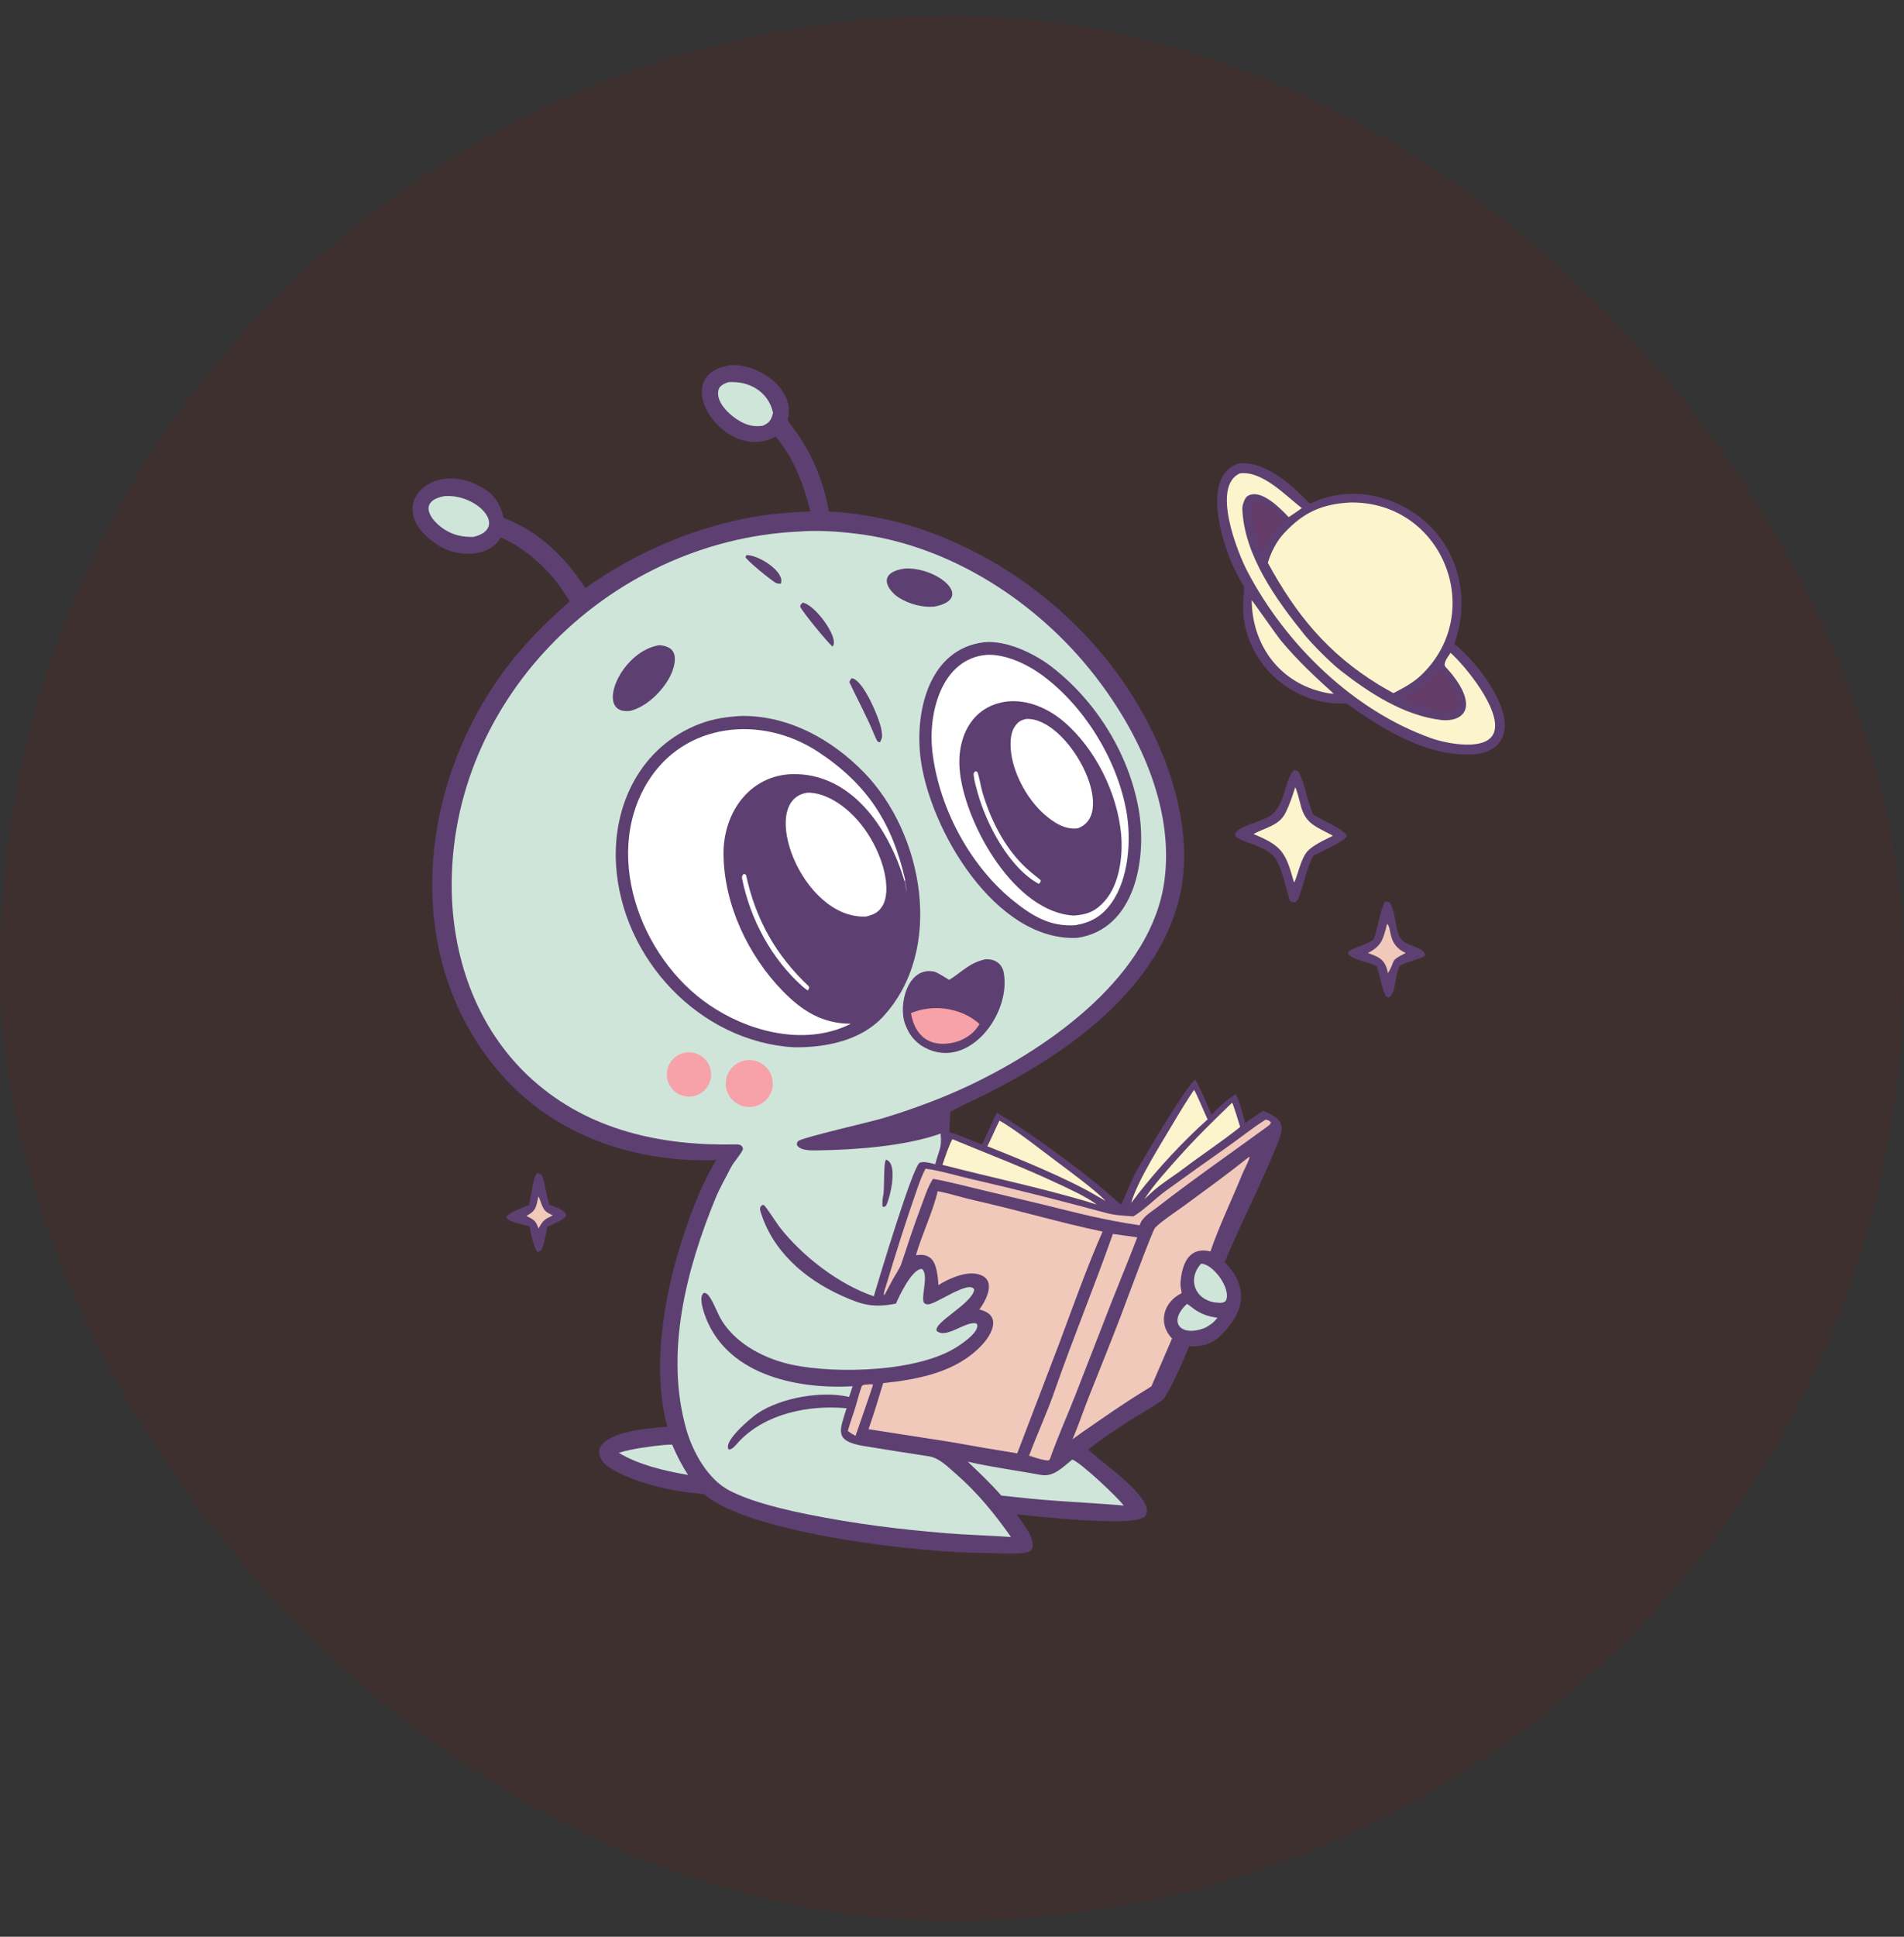 <svg width="60" height="61" viewBox="0 0 60 61" fill="none" xmlns="http://www.w3.org/2000/svg">
<rect x="0" y="0" width="60" height="61" fill="#333333" stroke="none"/>
<g clip-path="url(#clip0_290_6295)">
<path d="M0 0.5H60V60.5H0V0.5Z" fill="#AD1518" fill-opacity="0.1"/>
<path d="M23.011 11.504C23.899 11.438 25.099 12.267 24.819 13.226C24.882 13.321 24.952 13.422 25.02 13.514C25.593 14.275 25.956 15.181 26.121 16.116C26.784 16.129 27.797 16.305 28.43 16.482C31.597 17.37 34.423 19.601 36.019 22.478C36.997 24.229 37.681 26.529 37.1 28.524C36.286 31.326 33.507 33.247 31.028 34.481C30.665 34.662 30.299 34.82 29.948 35.018C29.935 35.235 29.926 35.449 29.917 35.666C30.225 35.733 30.62 35.938 30.949 36.041C31.116 35.721 31.249 35.354 31.418 35.049C32.409 35.65 33.359 36.347 34.276 37.056C34.638 37.336 34.981 37.651 35.334 37.945C35.455 37.669 35.664 37.156 35.801 36.909C36.06 36.438 37.375 34.22 37.658 34.009C37.733 34.051 38.11 34.95 38.179 35.107C38.424 34.867 38.642 34.636 38.942 34.466C39.069 34.699 39.166 35.107 39.24 35.371C39.41 35.242 39.624 35.108 39.805 34.99L39.833 35.001C40.55 35.285 40.45 35.547 40.202 36.155C39.71 37.364 39.09 38.55 38.593 39.752C39.324 40.501 39.258 41.253 38.529 42.002C38.206 42.335 37.933 42.411 37.471 42.408C37.282 42.86 36.946 43.662 36.668 44.065C36.614 44.144 35.698 44.674 35.54 44.78C35.116 45.062 34.702 45.321 34.294 45.653C34.765 46.095 35.312 46.445 35.753 46.924C35.903 47.087 36.16 47.37 36.142 47.606C36.138 47.673 36.11 47.734 36.058 47.777C35.678 48.098 32.659 47.76 32.037 47.697C32.211 47.959 32.54 48.333 32.545 48.657C32.546 48.733 32.525 48.794 32.467 48.847C32.313 48.988 31.28 48.913 31.029 48.911C29.134 48.924 23.575 48.306 22.184 47.053C21.233 46.992 19.993 46.721 19.181 46.208C18.939 46.056 18.764 45.704 18.985 45.48C19.416 45.044 20.451 44.988 21.031 44.936C20.503 43.003 20.965 40.581 21.6 38.73C21.859 37.976 22.155 37.224 22.568 36.539C20.024 36.623 17.514 35.79 15.8 33.843C12.448 30.038 13.224 24.206 16.363 20.53C16.876 19.929 17.367 19.463 17.952 18.939C17.826 18.753 17.701 18.537 17.565 18.362C17.109 17.778 16.465 17.219 15.782 16.927C15.403 17.58 14.42 17.544 13.858 17.202C11.978 16.058 13.543 14.431 15.155 15.333C15.578 15.569 15.75 15.843 15.874 16.311C16.998 16.746 17.791 17.534 18.448 18.52C20.058 17.383 21.931 16.578 23.881 16.258C24.422 16.169 24.991 16.137 25.538 16.106C25.314 15.23 25.032 14.455 24.442 13.746C22.855 14.646 20.965 11.808 23.011 11.504Z" fill="#5D4071"/>
<path d="M25.158 16.743C25.772 16.694 26.402 16.737 27.012 16.813C29.958 17.178 32.705 18.97 34.506 21.288C35.884 23.061 36.994 25.411 36.698 27.71C36.313 30.705 33.115 32.961 30.595 34.163C29.701 34.589 28.772 34.93 27.825 35.219C27.475 35.327 25.269 35.827 25.154 35.941C25.111 35.983 25.113 36.004 25.112 36.059C25.208 36.254 25.6 36.236 25.795 36.232C26.99 36.212 28.517 36.102 29.642 35.704C29.687 36.164 29.587 36.215 29.472 36.67C29.346 36.635 29.107 36.569 28.984 36.62C28.768 36.711 27.685 40.324 27.535 40.827C26.44 40.459 25.275 39.56 24.565 38.645C24.457 38.505 24.131 37.987 24.067 37.951C23.994 37.961 24.027 37.947 23.968 38.006C23.95 38.047 23.944 38.08 23.957 38.125C24.323 39.388 25.345 40.275 26.51 40.803C27.18 41.107 27.526 41.196 28.235 41.058C28.338 40.812 28.752 39.943 29.056 39.968C29.277 40.15 29.015 40.837 29.114 41.031C29.166 41.072 29.164 41.078 29.24 41.082C29.475 41.095 30.555 40.295 30.7 40.616C30.647 41.058 29.397 41.658 29.519 41.92C29.823 42.18 30.415 41.604 30.764 41.682C30.798 41.721 30.804 41.727 30.797 41.782C30.766 42.01 30.36 42.289 30.177 42.409C28.962 43.209 26.372 43.282 24.967 42.986C24.134 42.81 23.237 42.361 22.764 41.622C22.607 41.376 22.517 41.074 22.358 40.842C22.314 40.778 22.271 40.732 22.192 40.717C22.019 40.813 22.138 41.184 22.184 41.341C22.816 43.281 25.062 43.764 26.868 43.662C26.832 43.775 26.795 43.886 26.757 43.999C25.895 43.796 24.613 44.019 23.87 44.517C23.663 44.657 22.762 45.411 22.967 45.656C23.083 45.662 23.208 45.485 23.291 45.398C24.139 44.51 25.497 44.247 26.678 44.354C26.462 45.059 26.266 45.384 27.216 45.543C27.882 45.655 28.557 45.757 29.224 45.861C29.586 45.9 29.855 46.19 30.117 46.416C30.799 47.007 31.342 47.677 31.859 48.41C31.169 48.361 30.484 48.345 29.785 48.288C28.343 48.169 26.915 47.991 25.495 47.704C24.711 47.545 23.699 47.314 22.984 46.945C22.314 46.598 21.837 45.749 21.631 45.032C20.939 42.626 21.627 39.971 22.554 37.726C22.691 37.393 22.867 37.099 23.026 36.784C23.128 36.583 23.354 36.356 23.413 36.194C23.398 36.068 23.313 36.042 23.19 36.044C20.858 36.097 18.565 35.609 16.783 34.012C15.167 32.564 14.355 30.503 14.245 28.36C13.961 22.212 19.095 17.029 25.158 16.743Z" fill="#CFE5D9"/>
<path d="M23.381 22.549L23.415 22.549C24.861 22.55 26.202 23.279 27.225 24.328C29.108 26.259 29.775 29.931 27.816 32.033C27.122 32.777 26.019 32.997 25.023 32.986C22.044 32.812 19.602 30.2 19.414 27.253C19.293 25.349 20.198 23.508 22.044 22.801C22.487 22.632 22.911 22.574 23.381 22.549Z" fill="#5D4071"/>
<path d="M26.813 32.244C25.471 32.922 23.805 32.556 22.579 31.799C20.3 30.424 18.933 27.051 20.403 24.641C21.561 22.744 23.999 22.509 25.778 23.678C27.342 24.707 28.118 25.927 28.529 27.729L28.503 27.751C28.041 26.199 26.944 24.455 25.136 24.383C23.692 24.325 22.787 25.539 22.8 26.911C22.815 28.48 23.571 30.09 24.662 31.21C25.282 31.845 25.912 32.239 26.813 32.244Z" fill="white"/>
<path d="M25.444 24.967C25.723 24.958 26.01 25.063 26.251 25.197C27.02 25.625 27.595 26.486 27.831 27.318C27.931 27.672 28.007 28.209 27.805 28.538C27.675 28.75 27.515 28.811 27.292 28.867C25.255 28.965 23.86 25.193 25.444 24.967Z" fill="white"/>
<path d="M23.439 27.52C23.448 27.524 23.509 27.552 23.51 27.559C23.813 28.959 24.445 30.084 25.491 31.07C25.507 31.126 25.49 31.128 25.461 31.197C25.411 31.165 25.348 31.122 25.3 31.079C24.316 30.212 23.644 28.956 23.386 27.676C23.371 27.601 23.394 27.572 23.439 27.52Z" fill="white"/>
<path d="M28.53 27.729C28.56 27.833 28.578 28.001 28.578 28.11C28.534 27.981 28.514 27.888 28.504 27.75L28.53 27.729Z" fill="#816592"/>
<path d="M31.014 20.229C31.712 20.162 32.568 20.57 33.118 20.984C34.539 22.074 35.58 23.745 35.886 25.511C36.148 27.029 35.783 29.262 33.955 29.538C31.369 29.675 29.258 26.081 29.002 23.818C28.837 22.352 29.3 20.431 31.014 20.229Z" fill="#5D4071"/>
<path d="M31.094 20.625C31.678 20.596 32.353 20.911 32.819 21.25C34.158 22.224 35.187 23.894 35.489 25.518C35.659 26.431 35.577 27.662 35.028 28.435C34.73 28.855 34.388 29.054 33.891 29.14C33.063 29.196 32.492 28.827 31.865 28.316C30.518 27.195 29.569 25.376 29.378 23.641C29.247 22.454 29.673 20.744 31.094 20.625Z" fill="white"/>
<path d="M31.759 22.092C32.406 22.033 33.033 22.314 33.52 22.727C34.515 23.571 35.214 24.985 35.33 26.282C35.391 26.959 35.278 27.851 34.815 28.376C34.527 28.702 34.267 28.806 33.844 28.837C31.988 28.74 30.45 26.012 30.252 24.346C30.123 23.269 30.598 22.221 31.759 22.092Z" fill="#5D4071"/>
<path d="M32.332 22.645C33.638 22.567 35.269 25.616 33.965 26.088C33.712 26.122 33.481 26.044 33.265 25.914C32.608 25.517 32.103 24.729 31.917 23.996C31.836 23.679 31.787 23.176 31.972 22.893C32.072 22.741 32.162 22.685 32.332 22.645Z" fill="white"/>
<path d="M30.735 24.291C30.747 24.294 30.801 24.312 30.803 24.319C30.866 24.494 30.902 24.756 30.955 24.938C31.202 25.784 31.627 26.647 32.262 27.269C32.415 27.419 32.624 27.583 32.793 27.72C32.799 27.785 32.79 27.771 32.738 27.84C31.803 27.339 31.076 25.947 30.805 24.956C30.757 24.78 30.7 24.595 30.683 24.412C30.677 24.342 30.691 24.338 30.735 24.291Z" fill="white"/>
<path d="M31.041 30.216C31.332 30.193 31.577 30.335 31.632 30.641C31.872 31.98 30.435 33.832 29.02 32.924C28.776 32.741 28.641 32.573 28.521 32.247C28.3 31.649 28.602 30.427 29.439 30.602C29.531 30.621 29.802 30.799 29.912 30.862C30.315 30.614 30.536 30.33 31.041 30.216Z" fill="#5D4071"/>
<path d="M29.254 31.767C29.806 31.696 30.459 31.87 30.868 32.256C30.693 32.532 30.524 32.654 30.232 32.784C29.451 33.047 28.85 32.753 28.706 31.909C28.914 31.827 29.033 31.796 29.254 31.767Z" fill="#F7A1A8"/>
<path d="M20.749 20.325C20.857 20.316 20.992 20.351 21.084 20.403C21.433 20.598 21.203 21.178 21.046 21.43C20.785 21.849 20.347 22.266 19.862 22.389C18.725 22.54 19.511 20.548 20.749 20.325Z" fill="#5D4071"/>
<path d="M28.507 17.907C29.526 17.848 30.751 18.856 29.439 19.107C29.064 19.138 28.66 19.028 28.338 18.831C28.14 18.717 27.82 18.377 27.995 18.135C28.101 17.988 28.337 17.931 28.507 17.907Z" fill="#5D4071"/>
<path d="M23.434 33.41C23.827 33.312 24.226 33.55 24.328 33.942C24.43 34.334 24.197 34.735 23.806 34.842C23.549 34.912 23.274 34.839 23.086 34.65C22.898 34.46 22.827 34.185 22.899 33.928C22.971 33.672 23.175 33.474 23.434 33.41Z" fill="#F7A1A8"/>
<path d="M21.619 33.151C22 33.099 22.351 33.367 22.402 33.749C22.453 34.131 22.185 34.481 21.804 34.532C21.422 34.583 21.072 34.315 21.021 33.934C20.97 33.553 21.238 33.202 21.619 33.151Z" fill="#F7A1A8"/>
<path d="M26.836 21.362C27.201 21.389 27.729 22.662 27.778 22.998C27.804 23.177 27.815 23.224 27.73 23.378C27.696 23.377 27.697 23.374 27.663 23.363C27.61 23.288 27.567 23.182 27.531 23.095C27.307 22.55 27.024 22.036 26.775 21.505C26.754 21.459 26.811 21.398 26.836 21.362Z" fill="#5D4071"/>
<path d="M25.292 18.982C25.672 19.025 26.475 20.117 26.234 20.364C26.076 20.233 25.299 19.286 25.216 19.108C25.226 19.036 25.234 19.048 25.292 18.982Z" fill="#5D4071"/>
<path d="M23.522 17.485C23.899 17.469 24.762 18.019 24.602 18.386C24.561 18.384 24.483 18.38 24.45 18.361C24.284 18.266 23.528 17.652 23.491 17.544L23.522 17.485Z" fill="#5D4071"/>
<path d="M27.918 36.524C28.306 36.632 28.063 37.694 27.925 37.969C27.89 38.003 27.889 37.999 27.842 38.014L27.808 37.992C27.804 37.942 27.808 37.76 27.821 37.714C27.889 37.465 27.826 36.711 27.918 36.524Z" fill="#5D4071"/>
<path d="M29.549 37.518C29.906 37.583 30.351 37.728 30.721 37.81C32.054 38.107 33.411 38.512 34.745 38.791C34.263 39.881 33.793 41.205 33.373 42.329L32.056 45.775C31.332 45.658 30.662 45.545 29.939 45.414L27.369 45.015C27.534 44.547 27.688 44.038 27.831 43.563C28.947 43.444 30.123 43.223 30.926 42.381C31.282 42.008 31.571 41.41 30.863 41.245C31.093 40.928 31.433 40.272 30.804 40.128C30.418 40.039 29.895 40.272 29.57 40.477C29.561 40.24 29.521 39.796 29.335 39.635C29.181 39.503 29.046 39.521 28.863 39.534C29.047 38.891 29.41 38.14 29.549 37.518Z" fill="#F1C9BB"/>
<path d="M39.362 36.437L39.377 36.453C39.367 36.54 39.194 36.864 39.149 36.975C38.827 37.77 38.423 38.602 38.145 39.413C37.464 39.255 37.253 39.8 37.202 40.376C37.191 40.489 37.218 40.619 37.239 40.73C36.672 40.995 36.469 41.674 36.934 42.157L36.285 43.661C36.212 43.711 36.133 43.76 36.058 43.806C35.378 44.22 34.732 44.676 34.079 45.129L33.797 45.333C33.98 44.912 34.124 44.474 34.292 44.047C34.63 43.193 34.977 42.342 35.305 41.485C35.424 41.173 36.317 38.754 36.4 38.669C36.598 38.463 37.097 38.137 37.344 37.955C38.022 37.457 38.704 36.962 39.362 36.437Z" fill="#F1C9BB"/>
<path d="M35.07 38.865L35.838 38.971C35.584 39.638 35.302 40.315 35.039 40.982L33.885 43.946C33.626 44.605 33.329 45.264 33.094 45.931C33.074 45.978 33.087 45.956 33.054 45.997C32.918 46.015 32.575 45.894 32.429 45.848C32.683 45.171 32.999 44.485 33.236 43.805C33.813 42.147 34.488 40.519 35.07 38.865Z" fill="#F1C9BB"/>
<path d="M39.884 35.264C39.957 35.277 40.001 35.294 40.051 35.349C40.043 35.398 40.008 35.431 39.967 35.461C38.797 36.314 37.608 37.14 36.464 38.028C36.251 38.193 35.994 38.327 35.913 38.592C34.783 38.425 33.977 38.213 32.878 37.941L30.971 37.487C30.484 37.371 29.893 37.216 29.403 37.129C29.243 37.362 29.14 37.697 29.04 37.963C28.809 38.571 28.608 39.19 28.403 39.806C28.353 39.957 28.206 40.162 28.129 40.307C28.053 40.452 27.974 40.593 27.9 40.74L27.87 40.787L27.849 40.782C27.849 40.691 27.894 40.585 27.921 40.496C28.229 39.47 28.552 38.446 28.907 37.434C28.979 37.228 29.064 37.001 29.165 36.809C29.631 36.87 30.195 37.043 30.665 37.15C32.074 37.471 33.475 37.831 34.871 38.207C35.142 38.28 35.432 38.291 35.712 38.311C36.004 38.154 36.425 37.734 36.716 37.522C37.367 37.048 38.023 36.583 38.682 36.12C39.074 35.845 39.482 35.515 39.884 35.264Z" fill="#F1C9BB"/>
<path d="M33.789 45.971C34.041 46.049 35.2 47.138 35.412 47.418C34.262 47.321 33.2 47.288 32.042 47.157L31.554 47.105C31.183 46.685 30.9 46.425 30.497 46.038C31.247 46.21 32.043 46.314 32.801 46.454C33.203 46.529 33.493 46.206 33.789 45.971Z" fill="#CFE5D9"/>
<path d="M30.014 35.88C31.098 36.333 32.198 36.746 33.261 37.245C33.602 37.405 34.269 37.702 34.557 37.939L34.295 37.855C32.764 37.401 31.238 37.085 29.699 36.688C29.777 36.462 29.9 36.075 30.014 35.88Z" fill="#FBF4CD"/>
<path d="M31.496 35.296C31.966 35.551 32.858 36.257 33.299 36.585C33.65 36.847 34.579 37.532 34.837 37.824L34.574 37.673C33.676 37.136 32.113 36.497 31.113 36.103C31.253 35.84 31.358 35.564 31.496 35.296Z" fill="#FBF4CD"/>
<path d="M14.012 15.626C15.051 15.551 16.034 16.641 14.922 16.91C14.598 16.92 14.305 16.862 14.025 16.688C13.534 16.381 13.161 15.777 14.012 15.626Z" fill="#CFE5D9"/>
<path d="M37.627 34.328C37.678 34.377 37.991 35.129 38.055 35.256C37.3 35.929 36.49 36.801 35.868 37.599L35.647 37.892C35.828 37.207 36.631 35.958 37 35.328C37.168 35.042 37.439 34.6 37.627 34.328Z" fill="#FBF4CD"/>
<path d="M22.955 12.036C23.609 11.991 24.215 12.335 24.361 13.002C24.302 13.231 24.254 13.311 24.038 13.409C23.837 13.439 23.656 13.423 23.441 13.329C23.094 13.177 22.502 12.684 22.652 12.249C22.689 12.141 22.845 12.069 22.955 12.036Z" fill="#CFE5D9"/>
<path d="M38.827 34.732C38.866 34.78 39.044 35.384 39.081 35.494C38.54 35.93 37.872 36.371 37.312 36.795C36.982 37.046 36.582 37.286 36.276 37.57C36.207 37.636 36.13 37.705 36.06 37.771C36.357 37.314 36.774 36.86 37.138 36.452C37.677 35.846 38.242 35.294 38.827 34.732Z" fill="#FBF4CD"/>
<path d="M20.924 45.511C21.006 45.503 21.098 45.501 21.181 45.498C21.321 45.827 21.486 46.158 21.684 46.456C21.247 46.378 20.966 46.322 20.541 46.2C20.139 46.072 19.867 45.975 19.497 45.757C19.934 45.627 20.471 45.556 20.924 45.511Z" fill="#CFE5D9"/>
<path d="M37.849 39.801C38.231 39.803 38.822 40.612 38.625 40.975C38.568 41.029 38.528 41.025 38.45 41.035C38.349 41.029 38.25 41.023 38.153 40.993C37.591 40.819 37.46 40.227 37.849 39.801Z" fill="#CFE5D9"/>
<path d="M37.402 41.069C37.446 41.078 37.617 41.23 37.702 41.279C37.947 41.423 38.09 41.461 38.365 41.506C38.228 41.671 38.169 41.707 37.989 41.815C37.23 42.129 36.774 41.661 37.402 41.069Z" fill="#CFE5D9"/>
<path d="M27.357 43.603C27.431 43.595 27.441 43.598 27.513 43.604C27.513 43.645 27.028 45.022 26.96 45.224C26.85 45.167 26.814 45.142 26.717 45.071C26.785 44.82 26.887 44.55 26.963 44.298C27.024 44.099 27.087 43.833 27.162 43.647C27.213 43.605 27.287 43.609 27.357 43.603Z" fill="#F1C9BB"/>
<path d="M39.035 14.595C39.882 14.509 40.733 15.302 41.281 15.866L41.298 15.857C42.084 15.482 42.972 15.461 43.784 15.761C45.671 16.457 46.492 18.435 45.828 20.283C46.533 20.82 48.108 22.772 47.081 23.552C46.924 23.65 46.767 23.72 46.582 23.742C45.103 23.919 43.577 22.982 42.446 22.163C42.308 22.162 42.173 22.16 42.035 22.15C40.537 22.049 39.276 20.797 39.177 19.296C39.16 19.029 39.188 18.758 39.207 18.494C38.991 18.12 38.81 17.768 38.668 17.358C38.401 16.592 37.982 14.942 39.035 14.595Z" fill="#5D4071"/>
<path d="M42.53 15.828C45.438 15.762 46.864 19.265 44.794 21.256C44.529 21.51 44.232 21.665 43.91 21.831C43.758 21.751 43.596 21.653 43.446 21.566C41.841 20.58 40.845 19.364 39.952 17.726C40.052 17.394 40.226 17.05 40.461 16.797C41.076 16.135 41.65 15.879 42.53 15.828Z" fill="#FBF4CD"/>
<path d="M39.069 14.91C39.783 14.811 40.536 15.638 41.025 16.002C40.905 16.094 40.737 16.201 40.609 16.288C40.372 16.037 39.728 15.359 39.309 15.627C39.223 15.682 39.146 15.912 39.149 16.014C39.198 17.482 40.224 18.901 41.119 20.006C41.397 20.338 41.906 20.847 42.226 21.104C43.14 21.82 44.229 22.533 45.406 22.676C45.765 22.72 46.205 22.61 46.199 22.173C46.193 21.773 45.819 21.283 45.553 21.007C45.455 20.89 45.637 20.681 45.711 20.562C46.179 20.98 47.282 22.329 47.093 23.028C46.914 23.69 45.591 23.425 45.102 23.251C42.641 22.375 40.516 20.296 39.313 18.006C38.983 17.378 38.174 15.316 39.069 14.91Z" fill="#FBF4CD"/>
<path d="M39.445 18.904C39.466 18.916 40.241 20.025 40.369 20.18C40.877 20.789 41.444 21.323 42.032 21.852C41.894 21.849 41.743 21.813 41.61 21.779C40.276 21.437 39.454 20.273 39.445 18.904Z" fill="#FBF4CD"/>
<path d="M45.355 21.106C45.43 21.153 45.601 21.381 45.657 21.46C46.309 22.391 45.907 22.527 44.988 22.29C44.719 22.204 44.477 22.118 44.212 22.019C44.74 21.773 44.98 21.54 45.355 21.106Z" fill="#AD1518" fill-opacity="0.1"/>
<path d="M39.489 15.822C39.902 15.787 40.195 16.148 40.463 16.419C40.267 16.617 40.171 16.723 40.02 16.953C39.943 17.082 39.863 17.251 39.795 17.387C39.629 16.959 39.349 16.283 39.489 15.822Z" fill="#AD1518" fill-opacity="0.1"/>
<path d="M40.771 24.262C40.845 24.265 40.911 24.274 40.948 24.352C41.137 24.753 41.2 25.253 41.382 25.655C41.596 25.805 42.401 26.138 42.44 26.334C42.381 26.495 41.585 26.849 41.389 26.947C41.207 27.27 41.092 27.79 40.973 28.142C40.939 28.244 40.909 28.369 40.813 28.417C40.735 28.426 40.723 28.414 40.653 28.381C40.511 27.953 40.447 27.532 40.244 27.123C39.986 26.602 39.064 26.563 38.919 26.307C38.91 26.023 39.8 25.9 40.086 25.651C40.519 25.274 40.473 24.585 40.771 24.262Z" fill="#5D4071"/>
<path d="M40.816 24.796C40.859 24.852 40.963 25.257 40.983 25.34C41.13 25.963 41.485 26.035 42.005 26.323C41.752 26.451 41.327 26.636 41.165 26.856C40.986 27.099 40.91 27.509 40.791 27.786L40.771 27.771C40.512 26.845 40.398 26.638 39.502 26.27C39.846 26.07 40.298 26.018 40.505 25.61C40.639 25.345 40.725 25.078 40.816 24.796Z" fill="#FBF4CD"/>
<path d="M43.644 28.401C43.697 28.4 43.776 28.399 43.802 28.442C43.98 28.762 43.954 29.133 44.094 29.483C44.234 29.833 44.898 29.795 44.906 30.094C44.834 30.183 44.349 30.287 44.143 30.402L44.118 30.416C43.932 30.742 44.014 31.247 43.764 31.424C43.737 31.411 43.673 31.379 43.661 31.353C43.526 31.065 43.495 30.741 43.385 30.438C43.151 30.288 42.527 30.224 42.477 30.013C42.537 29.858 42.996 29.801 43.265 29.604L43.286 29.588C43.411 29.288 43.512 28.592 43.644 28.401Z" fill="#5D4071"/>
<path d="M43.712 29.095C43.875 29.245 43.709 29.744 44.298 30.017C43.768 30.273 43.991 30.249 43.737 30.651C43.659 30.231 43.474 30.145 43.105 30.016C43.563 29.787 43.591 29.55 43.712 29.095Z" fill="#F1C9BB"/>
<path d="M16.917 36.949C17.102 36.967 17.114 37.104 17.152 37.273C17.203 37.499 17.246 37.718 17.307 37.942C17.464 38.004 17.88 38.117 17.833 38.314C17.729 38.441 17.417 38.554 17.247 38.64C17.199 38.857 17.171 39.123 17.079 39.323C17.044 39.399 17.004 39.408 16.938 39.431C16.8 39.271 16.735 38.846 16.685 38.622C16.487 38.571 16.118 38.503 15.98 38.382C15.968 38.351 15.954 38.336 15.969 38.314C16.069 38.167 16.493 38.034 16.666 37.955C16.75 37.679 16.779 37.153 16.917 36.949Z" fill="#5D4071"/>
<path d="M16.965 37.683C16.992 37.709 17.035 37.851 17.054 37.899C17.145 38.138 17.198 38.179 17.421 38.279C17.17 38.402 17.117 38.426 16.985 38.67L16.97 38.69C16.874 38.431 16.834 38.428 16.59 38.297C16.902 38.13 16.895 38.008 16.965 37.683Z" fill="#F1C9BB"/>
</g>
<defs>
<clipPath id="clip0_290_6295">
<rect y="0.5" width="60" height="60" rx="30" fill="white"/>
</clipPath>
</defs>
</svg>
